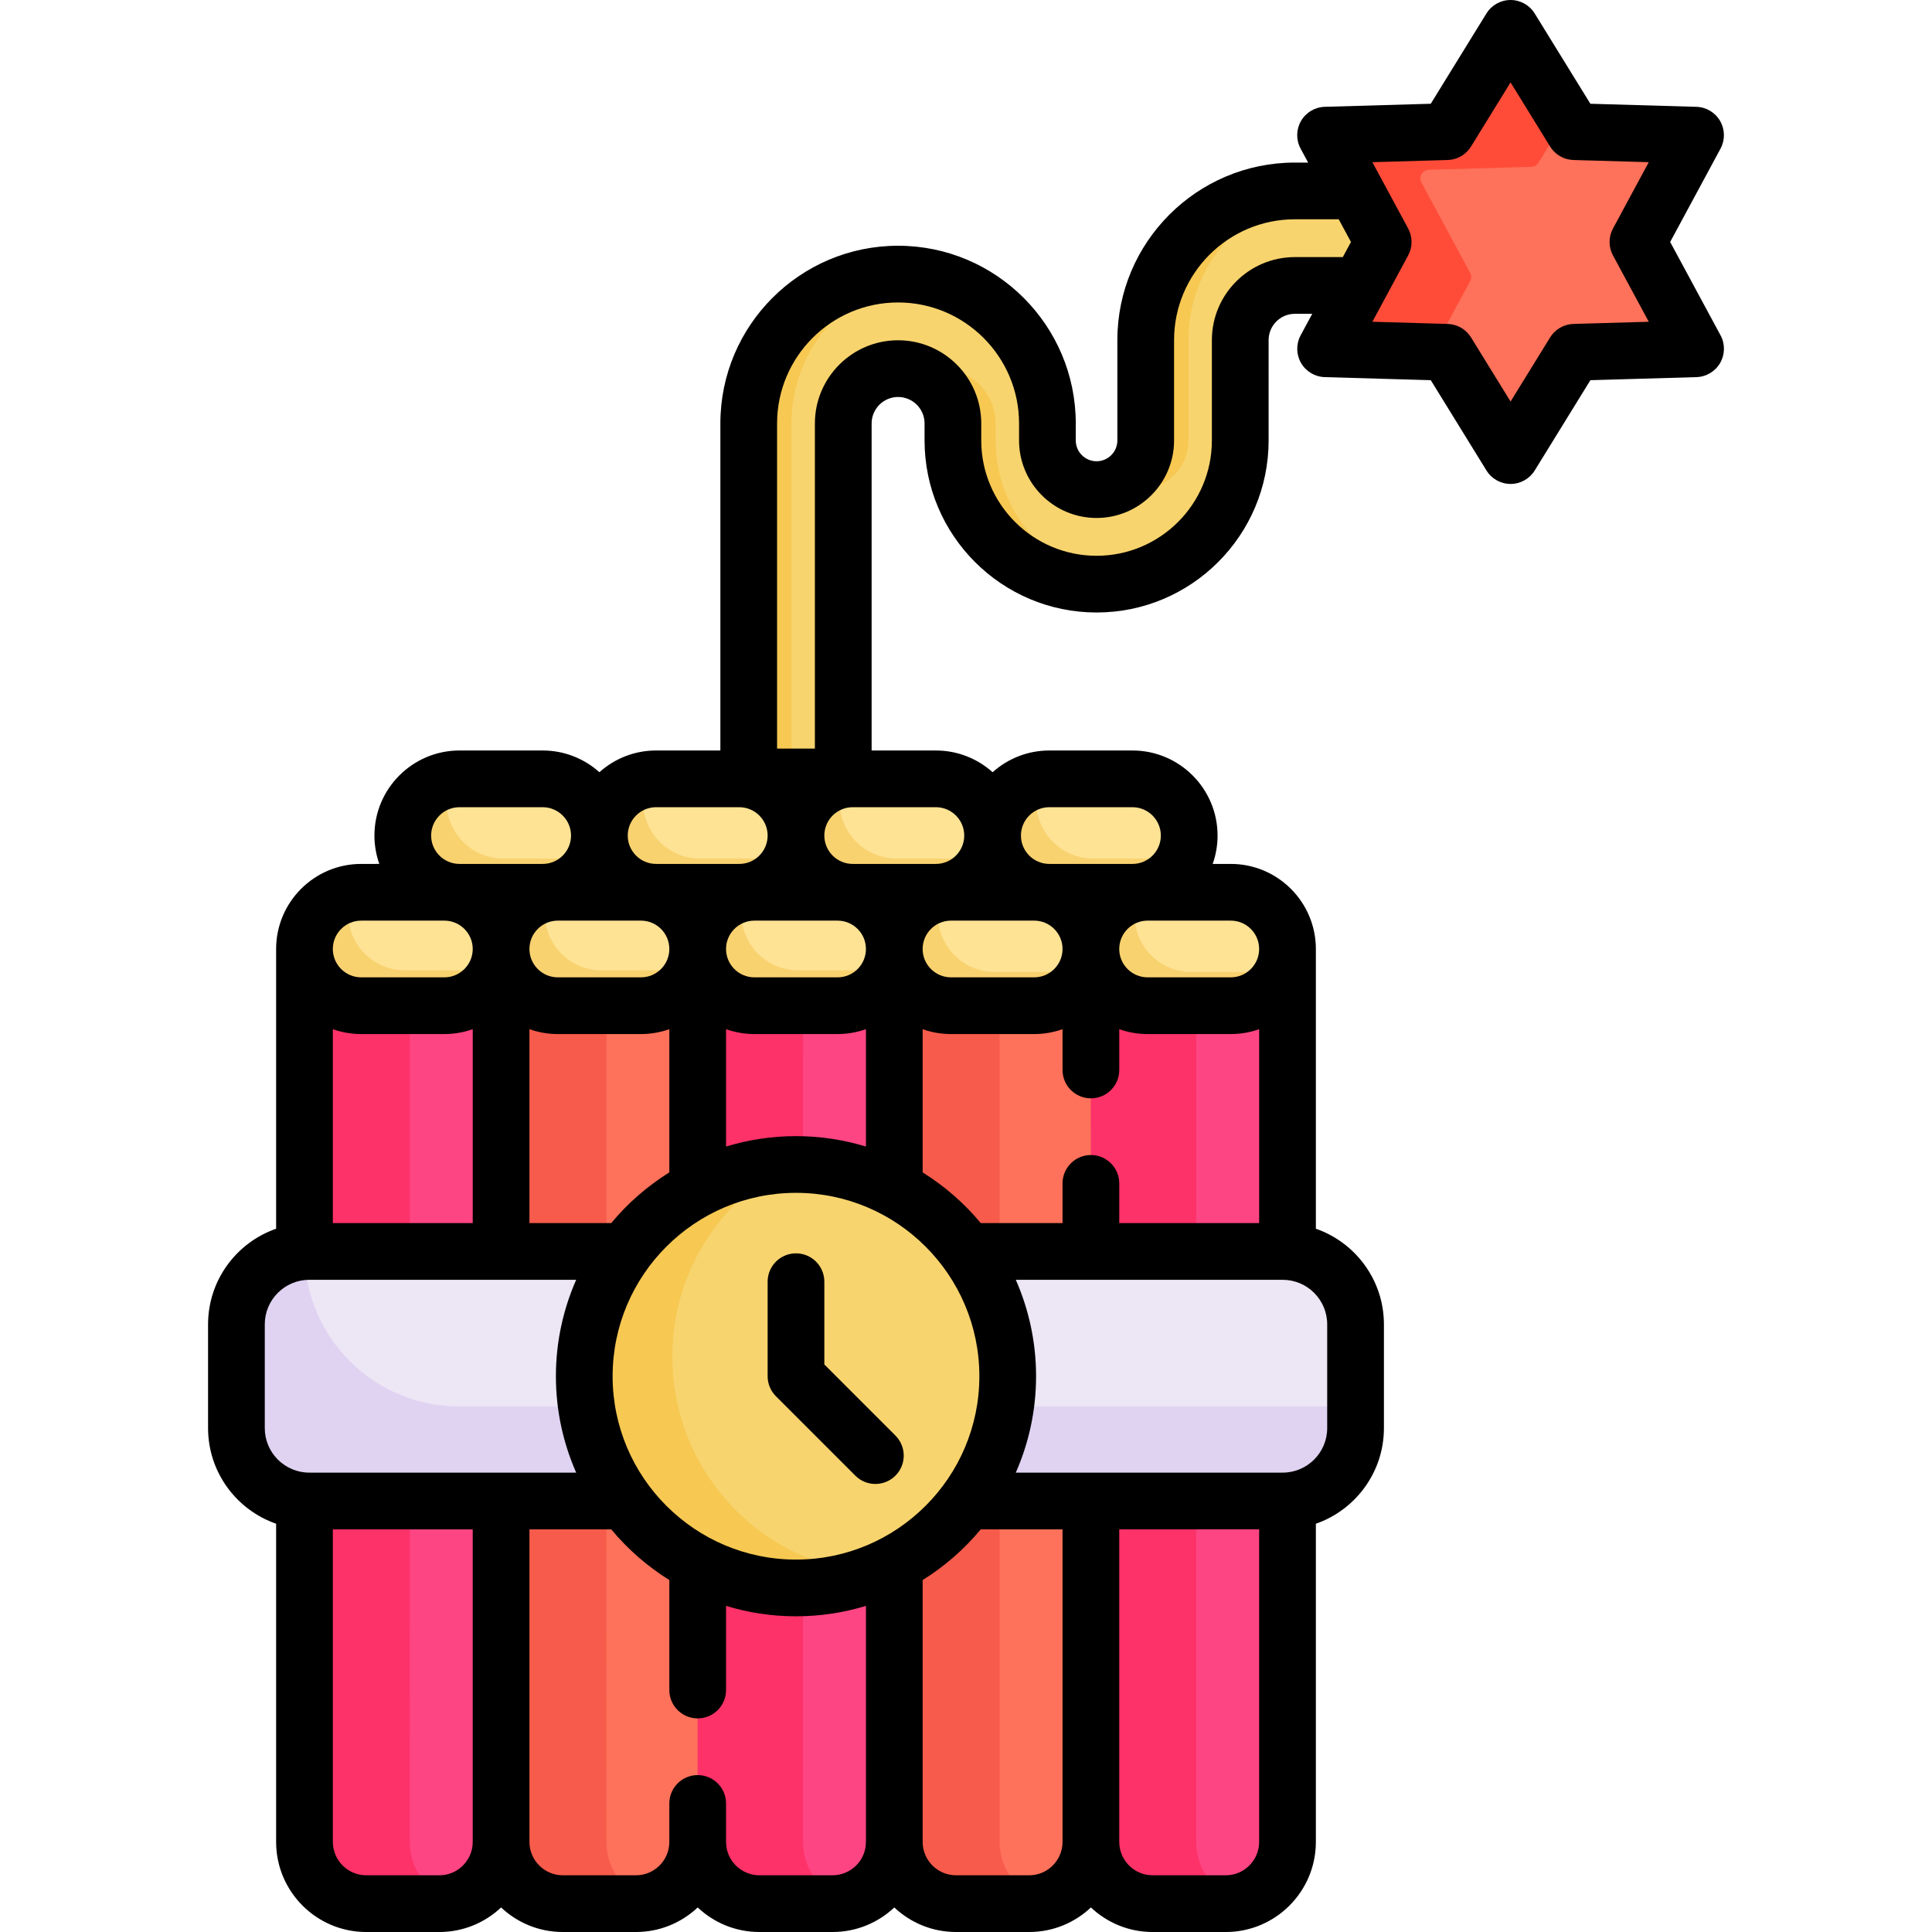 <?xml version="1.0" encoding="iso-8859-1"?>
<!-- Generator: Adobe Illustrator 21.0.0, SVG Export Plug-In . SVG Version: 6.00 Build 0)  -->
<svg version="1.1" id="Capa_1" xmlns="http://www.w3.org/2000/svg" xmlns:xlink="http://www.w3.org/1999/xlink" x="0px" y="0px"
	 viewBox="0 0 512 512" style="enable-background:new 0 0 512 512;" xml:space="preserve">
<g>
	<path style="fill:#FE4583;" d="M210.964,221.432l-0.02,236.642c0,9.028,7.324,16.352,16.352,16.352h19.398
		c9.028,0,16.352-7.324,16.352-16.352V221.432H210.964z"/>
	<path style="fill:#FE4583;" d="M106.761,221.432l-0.02,236.642c0,9.028,7.324,16.352,16.352,16.352h19.398
		c9.028,0,16.352-7.324,16.352-16.352V221.432H106.761z"/>
</g>
<g>
	<path style="fill:#FE715A;" d="M158.863,221.432l-0.02,236.642c0,9.028,7.324,16.352,16.352,16.352h19.398
		c9.028,0,16.352-7.324,16.352-16.352V221.432H158.863z"/>
	<path style="fill:#FE715A;" d="M263.066,221.432l-0.02,236.642c0,9.028,7.324,16.352,16.352,16.352h19.398
		c9.028,0,16.352-7.324,16.352-16.352V221.432H263.066z"/>
	<path style="fill:#FE715A;" d="M132.812,251.491l-0.02,236.642c0,9.028,7.324,16.352,16.352,16.352h19.398
		c9.028,0,16.352-7.324,16.352-16.352V251.491H132.812z"/>
</g>
<path style="fill:#FE4583;" d="M184.913,251.491l-0.02,236.642c0,9.028,7.324,16.352,16.352,16.352h19.398
	c9.028,0,16.352-7.324,16.352-16.352V251.491H184.913z"/>
<path style="fill:#FE715A;" d="M237.015,251.491l-0.02,236.642c0,9.028,7.324,16.352,16.352,16.352h19.398
	c9.028,0,16.352-7.324,16.352-16.352V251.491H237.015z"/>
<g>
	<path style="fill:#FE4583;" d="M80.71,251.491l-0.02,236.642c0,9.028,7.324,16.352,16.352,16.352h19.398
		c9.028,0,16.352-7.324,16.352-16.352V251.491H80.71z"/>
	<path style="fill:#FE4583;" d="M289.117,251.491l-0.02,236.642c0,9.028,7.324,16.352,16.352,16.352h19.398
		c9.028,0,16.352-7.324,16.352-16.352V251.491H289.117z"/>
</g>
<path style="fill:#F75B4B;" d="M160.69,488.133l0.02-236.642h-27.897l-0.02,236.642c0,9.028,7.324,16.352,16.352,16.352h19.398
	c1.473,0,2.893-0.212,4.25-0.578C165.827,502.033,160.69,495.688,160.69,488.133z"/>
<path style="fill:#FC3268;" d="M212.792,488.133l0.02-236.642h-27.897l-0.02,236.642c0,9.028,7.324,16.352,16.352,16.352h19.398
	c1.473,0,2.893-0.212,4.25-0.578C217.929,502.033,212.792,495.688,212.792,488.133z"/>
<path style="fill:#F75B4B;" d="M264.894,488.133l0.02-236.642h-27.897l-0.02,236.642c0,9.028,7.324,16.352,16.352,16.352h19.398
	c1.473,0,2.893-0.212,4.25-0.578C270.031,502.033,264.894,495.688,264.894,488.133z"/>
<g>
	<path style="fill:#FC3268;" d="M108.588,488.133l0.02-236.642H80.71l-0.02,236.642c0,9.028,7.324,16.352,16.352,16.352h19.398
		c1.473,0,2.893-0.212,4.25-0.578C113.725,502.033,108.588,495.688,108.588,488.133z"/>
	<path style="fill:#FC3268;" d="M316.995,488.133l0.02-236.642h-27.897l-0.02,236.642c0,9.028,7.324,16.352,16.352,16.352h19.398
		c1.473,0,2.893-0.212,4.25-0.578C322.133,502.033,316.995,495.688,316.995,488.133z"/>
</g>
<path style="fill:#F8D46E;" d="M377.3,50.599l7.294,13.526l-6.212,11.523h-35.229c-7.986,0-14.478,6.493-14.478,14.478v26.602
	c0,20.991-17.083,38.074-38.074,38.074s-38.074-17.083-38.074-38.074v-4.509c0-8.016-6.513-14.528-14.528-14.528
	s-14.528,6.513-14.528,14.528v115.726h-25.049V112.219c0-21.823,17.755-39.577,39.577-39.577s39.577,17.755,39.577,39.577v4.509
	c0,7.184,5.841,13.025,13.025,13.025s13.025-5.841,13.025-13.025V90.126c0-21.793,17.735-39.527,39.527-39.527
	C343.154,50.599,377.3,50.599,377.3,50.599z"/>
<g>
	<path style="fill:#F7C852;" d="M301.919,129.753c7.184,0,13.025-5.841,13.025-13.025V90.126c0-21.793,17.735-39.527,39.527-39.527
		h-11.318c-21.793,0-39.527,17.735-39.527,39.527v26.602c0,5.154-3.014,9.604-7.366,11.714
		C297.974,129.273,299.889,129.753,301.919,129.753z"/>
	<path style="fill:#F7C852;" d="M263.845,116.728v-4.509c0-8.016-6.513-14.528-14.528-14.528c-2.007,0-3.92,0.409-5.659,1.146
		c5.209,2.209,8.869,7.373,8.869,13.382v4.509c0,20.991,17.083,38.074,38.074,38.074c1.923,0,3.811-0.146,5.659-0.423
		C277.942,151.637,263.845,135.796,263.845,116.728z"/>
	<path style="fill:#F7C852;" d="M243.657,73.053c-1.85-0.266-3.737-0.411-5.659-0.411c-21.823,0-39.577,17.755-39.577,39.577
		v115.726h11.318V112.219C209.739,92.318,224.507,75.808,243.657,73.053z"/>
</g>
<g>
	<path style="fill:#FEE395;" d="M326.17,236.462c8.296,0,15.029,6.733,15.029,15.029c0,4.148-1.683,7.905-4.409,10.621
		c-2.715,2.725-6.473,4.409-10.621,4.409h-22.043c-8.296,0-15.029-6.733-15.029-15.029c0-4.148,1.683-7.905,4.409-10.621
		c2.204-2.214,5.1-3.737,8.336-4.238c0.741-0.11,1.503-0.17,2.284-0.17H326.17z"/>
	<path style="fill:#FEE395;" d="M300.12,206.403c8.296,0,15.029,6.733,15.029,15.029c0,4.148-1.683,7.905-4.409,10.621
		c-2.345,2.345-5.451,3.928-8.927,4.308c-0.551,0.07-1.122,0.1-1.693,0.1h-22.043c-0.571,0-1.142-0.03-1.693-0.1
		c-7.505-0.842-13.336-7.204-13.336-14.929c0-4.148,1.683-7.905,4.409-10.621c2.715-2.725,6.473-4.409,10.621-4.409L300.12,206.403
		L300.12,206.403z"/>
	<path style="fill:#FEE395;" d="M276.353,236.632c7.214,1.102,12.745,7.344,12.745,14.859c0,4.148-1.683,7.905-4.409,10.621
		c-2.715,2.725-6.473,4.409-10.621,4.409h-22.043c-8.296,0-15.029-6.733-15.029-15.029c0-4.148,1.683-7.905,4.409-10.621
		c2.204-2.214,5.1-3.737,8.336-4.238c0.741-0.11,1.503-0.17,2.284-0.17h22.043C274.85,236.462,275.612,236.522,276.353,236.632z"/>
	<path style="fill:#FEE395;" d="M248.018,206.403c8.296,0,15.029,6.733,15.029,15.029c0,4.148-1.683,7.905-4.409,10.621
		c-2.345,2.345-5.451,3.928-8.927,4.308c-0.551,0.07-1.122,0.1-1.693,0.1h-22.043c-0.571,0-1.142-0.03-1.693-0.1
		c-7.505-0.842-13.336-7.204-13.336-14.929c0-4.148,1.683-7.905,4.409-10.621c2.184-2.194,5.04-3.707,8.236-4.218
		c0.771-0.13,1.573-0.19,2.385-0.19H248.018z"/>
	<path style="fill:#FEE395;" d="M224.251,236.2c7.214,1.102,12.745,7.344,12.745,14.859c0,4.148-1.683,7.905-4.409,10.621
		c-2.715,2.725-6.473,4.409-10.621,4.409h-22.043c-8.296,0-15.029-6.733-15.029-15.029c0-4.148,1.683-7.905,4.409-10.621
		c2.204-2.214,5.1-3.737,8.336-4.238c0.741-0.11,1.503-0.17,2.284-0.17h22.043C222.748,236.03,223.51,236.09,224.251,236.2z"/>
	<path style="fill:#FEE395;" d="M198.301,206.594c7.164,1.142,12.645,7.354,12.645,14.839c0,4.148-1.683,7.905-4.409,10.621
		c-2.345,2.345-5.451,3.928-8.927,4.308c-0.551,0.07-1.122,0.1-1.693,0.1h-22.043c-0.782,0-1.543-0.06-2.284-0.17
		c-7.214-1.102-12.745-7.344-12.745-14.859c0-4.148,1.683-7.905,4.409-10.621c2.715-2.725,6.473-4.409,10.621-4.409h22.043
		C196.728,206.403,197.529,206.463,198.301,206.594z"/>
	<path style="fill:#FEE395;" d="M171.558,236.13c7.505,0.842,13.336,7.204,13.336,14.929c0,4.148-1.683,7.905-4.409,10.621
		c-2.715,2.725-6.473,4.409-10.621,4.409h-22.043c-8.296,0-15.029-6.733-15.029-15.029c0-4.148,1.683-7.905,4.409-10.621
		c2.204-2.214,5.1-3.737,8.336-4.238c0.741-0.11,1.503-0.17,2.284-0.17h22.043C170.436,236.03,171.007,236.06,171.558,236.13z"/>
	<path style="fill:#FEE395;" d="M143.814,206.403c8.296,0,15.029,6.733,15.029,15.029c0,4.148-1.683,7.905-4.409,10.621
		c-2.345,2.345-5.451,3.928-8.927,4.308c-0.551,0.07-1.122,0.1-1.693,0.1h-22.043c-0.782,0-1.543-0.06-2.284-0.17
		c-7.214-1.102-12.745-7.344-12.745-14.859c0-4.148,1.683-7.905,4.409-10.621c2.715-2.725,6.473-4.409,10.621-4.409L143.814,206.403
		L143.814,206.403z"/>
	<path style="fill:#FEE395;" d="M119.457,236.13c7.505,0.842,13.336,7.204,13.336,14.929c0,4.148-1.683,7.905-4.409,10.621
		c-2.715,2.725-6.473,4.409-10.621,4.409H95.72c-8.296,0-15.029-6.733-15.029-15.029c0-4.148,1.683-7.905,4.409-10.621
		c2.715-2.725,6.473-4.409,10.621-4.409h22.043C118.334,236.03,118.906,236.06,119.457,236.13z"/>
</g>
<g>
	<path style="fill:#F9D270;" d="M337.755,257.572h-22.043c-8.296,0-15.029-6.733-15.029-15.029c0-2.101,0.435-4.101,1.216-5.918
		c-0.018,0.003-0.038,0.004-0.056,0.006c-3.236,0.501-6.132,2.024-8.336,4.238c-2.725,2.715-4.409,6.473-4.409,10.621
		c0,8.296,6.733,15.029,15.029,15.029h22.043c4.148,0,7.905-1.683,10.621-4.409c1.351-1.346,2.443-2.947,3.203-4.724
		C339.262,257.497,338.519,257.572,337.755,257.572z"/>
	<path style="fill:#F9D270;" d="M313.397,227.413c-0.551,0.07-1.122,0.1-1.693,0.1h-22.043c-0.571,0-1.142-0.03-1.693-0.1
		c-7.505-0.842-13.336-7.204-13.336-14.929c0-2.093,0.431-4.086,1.205-5.897c-3.25,0.488-6.166,2-8.382,4.223
		c-2.725,2.715-4.409,6.473-4.409,10.621c0,7.725,5.831,14.088,13.336,14.929c0.551,0.07,1.122,0.1,1.693,0.1h22.043
		c0.571,0,1.142-0.03,1.693-0.1c3.477-0.381,6.583-1.964,8.927-4.308c1.35-1.345,2.442-2.947,3.202-4.724
		C313.76,227.356,313.582,227.393,313.397,227.413z"/>
	<path style="fill:#F9D270;" d="M285.653,257.572H263.61c-8.296,0-15.029-6.733-15.029-15.029c0-2.101,0.435-4.101,1.216-5.918
		c-0.018,0.003-0.038,0.004-0.056,0.006c-3.236,0.501-6.132,2.024-8.336,4.238c-2.725,2.715-4.409,6.473-4.409,10.621
		c0,8.296,6.733,15.029,15.029,15.029h22.043c4.148,0,7.905-1.683,10.621-4.409c1.351-1.346,2.443-2.947,3.203-4.724
		C287.16,257.497,286.417,257.572,285.653,257.572z"/>
	<path style="fill:#F9D270;" d="M261.296,227.413c-0.551,0.07-1.122,0.1-1.693,0.1h-22.043c-0.571,0-1.142-0.03-1.693-0.1
		c-7.505-0.842-13.336-7.204-13.336-14.929c0-2.098,0.434-4.095,1.212-5.91c-0.05,0.008-0.102,0.01-0.152,0.019
		c-3.196,0.511-6.052,2.024-8.236,4.218c-2.725,2.715-4.409,6.473-4.409,10.621c0,7.725,5.831,14.088,13.336,14.929
		c0.551,0.07,1.122,0.1,1.693,0.1h22.043c0.571,0,1.142-0.03,1.693-0.1c3.477-0.381,6.583-1.964,8.927-4.308
		c1.35-1.345,2.442-2.947,3.202-4.724C261.658,227.356,261.48,227.393,261.296,227.413z"/>
	<path style="fill:#F9D270;" d="M233.551,257.141h-22.043c-8.296,0-15.029-6.733-15.029-15.029c0-2.101,0.435-4.101,1.216-5.918
		c-0.018,0.003-0.038,0.004-0.056,0.006c-3.236,0.501-6.132,2.024-8.336,4.238c-2.725,2.715-4.409,6.473-4.409,10.621
		c0,8.296,6.733,15.029,15.029,15.029h22.043c4.148,0,7.905-1.683,10.621-4.409c1.351-1.346,2.443-2.947,3.203-4.724
		C235.058,257.066,234.315,257.141,233.551,257.141z"/>
	<path style="fill:#F9D270;" d="M209.194,227.413c-0.551,0.07-1.122,0.1-1.693,0.1h-22.043c-0.782,0-1.543-0.06-2.284-0.17
		c-7.214-1.102-12.745-7.344-12.745-14.859c0-2.093,0.431-4.086,1.205-5.897c-3.25,0.488-6.166,2-8.382,4.223
		c-2.725,2.715-4.409,6.473-4.409,10.621c0,7.515,5.531,13.757,12.745,14.859c0.741,0.11,1.503,0.17,2.284,0.17h22.043
		c0.571,0,1.142-0.03,1.693-0.1c3.477-0.381,6.583-1.964,8.927-4.308c1.35-1.345,2.442-2.947,3.202-4.724
		C209.557,227.356,209.378,227.393,209.194,227.413z"/>
	<path style="fill:#F9D270;" d="M181.45,257.141h-22.043c-8.296,0-15.029-6.733-15.029-15.029c0-2.101,0.435-4.101,1.216-5.918
		c-0.018,0.003-0.038,0.004-0.056,0.006c-3.236,0.501-6.132,2.024-8.336,4.238c-2.725,2.715-4.409,6.473-4.409,10.621
		c0,8.296,6.733,15.029,15.029,15.029h22.043c4.148,0,7.905-1.683,10.621-4.409c1.351-1.346,2.443-2.947,3.203-4.724
		C182.957,257.066,182.213,257.141,181.45,257.141z"/>
	<path style="fill:#F9D270;" d="M157.092,227.413c-0.551,0.07-1.122,0.1-1.693,0.1h-22.043c-0.782,0-1.543-0.06-2.284-0.17
		c-7.214-1.102-12.745-7.344-12.745-14.859c0-2.093,0.431-4.086,1.205-5.897c-3.25,0.488-6.166,2-8.382,4.223
		c-2.725,2.715-4.409,6.473-4.409,10.621c0,7.515,5.531,13.757,12.745,14.859c0.741,0.11,1.503,0.17,2.284,0.17h22.043
		c0.571,0,1.142-0.03,1.693-0.1c3.477-0.381,6.583-1.964,8.927-4.308c1.35-1.345,2.442-2.947,3.202-4.724
		C157.455,227.356,157.277,227.393,157.092,227.413z"/>
	<path style="fill:#F9D270;" d="M129.348,257.141h-22.043c-8.296,0-15.029-6.733-15.029-15.029c0-2.093,0.431-4.086,1.205-5.897
		c-3.25,0.488-6.166,2-8.382,4.223c-2.725,2.715-4.409,6.473-4.409,10.621c0,8.296,6.733,15.029,15.029,15.029h22.043
		c4.148,0,7.905-1.683,10.621-4.409c1.351-1.346,2.443-2.947,3.203-4.724C130.855,257.066,130.111,257.141,129.348,257.141z"/>
</g>
<path style="fill:#FE715A;" d="M447.566,39.108L434.66,63.031c-0.369,0.682-0.369,1.505,0,2.187l12.906,23.923
	c0.815,1.509-0.246,3.347-1.961,3.397l-27.166,0.788c-0.776,0.022-1.487,0.434-1.894,1.093l-14.27,23.137
	c-0.9,1.459-3.022,1.459-3.922,0l-14.27-23.137c-0.407-0.66-1.119-1.071-1.894-1.093l-27.165-0.788
	c-1.714-0.05-2.775-1.888-1.961-3.397l7.283-13.494l5.623-10.429c0.368-0.682,0.368-1.504,0-2.186l-6.706-12.432l-6.201-11.49
	c-0.815-1.509,0.246-3.348,1.961-3.397l27.165-0.788c0.775-0.022,1.487-0.434,1.894-1.093l14.27-23.137
	c0.9-1.459,3.022-1.459,3.922,0l14.27,23.137c0.407,0.66,1.119,1.071,1.894,1.093l27.166,0.788
	C447.32,35.762,448.381,37.599,447.566,39.108z"/>
<path style="fill:#FF4C39;" d="M383.981,84.928l5.623-10.429c0.368-0.682,0.368-1.504,0-2.187l-6.705-12.433l-6.201-11.49
	c-0.815-1.509,0.246-3.348,1.961-3.397l27.165-0.788c0.776-0.022,1.487-0.434,1.894-1.093l7.275-11.796l-12.718-20.62
	c-0.9-1.46-3.022-1.46-3.922,0l-14.27,23.137c-0.407,0.66-1.119,1.071-1.894,1.093l-27.165,0.788
	c-1.714,0.05-2.775,1.888-1.961,3.397l6.201,11.49l6.705,12.433c0.368,0.682,0.368,1.504,0,2.187l-5.623,10.428l-7.283,13.494
	c-0.815,1.509,0.246,3.348,1.961,3.397l24.466,0.709L383.981,84.928z"/>
<path style="fill:#EDE6F5;" d="M339.917,331.648h-50.819h-32.814h-90.677h-32.814H81.973c-10.671,0-19.318,8.647-19.318,19.318
	v27.494c0,10.671,8.647,19.318,19.318,19.318h50.819h32.814h90.677h32.814h50.819c10.671,0,19.318-8.647,19.318-19.318v-27.494
	C359.235,340.295,350.588,331.648,339.917,331.648z"/>
<path style="fill:#E0D3F2;" d="M357.952,372.728h-50.819h-32.814h-90.677h-32.814h-29.122c-22.652,0-41.016-18.363-41.016-41.016
	l0,0c-10.07,0.663-18.035,9.016-18.035,19.254v27.494c0,10.669,8.649,19.318,19.318,19.318h50.819h32.814h90.677h32.814h50.819
	c10.669,0,19.318-8.649,19.318-19.318v-5.795C358.809,372.691,358.385,372.728,357.952,372.728z"/>
<circle style="fill:#F8D46E;" cx="210.94" cy="365.684" r="57.613"/>
<path style="fill:#F7C852;" d="M235.79,417.145c-31.821,0-57.617-25.795-57.617-57.617c0-22.477,12.879-41.934,31.653-51.43
	c-31.303,0.598-56.498,26.143-56.498,57.589c0,31.821,25.795,57.617,57.617,57.617c9.343,0,18.159-2.238,25.963-6.186
	C236.535,417.124,236.166,417.145,235.79,417.145z"/>
<path d="M442.611,64.125l13.344-24.737c1.237-2.294,1.197-5.067-0.105-7.325c-1.303-2.258-3.685-3.679-6.29-3.754l-28.096-0.813
	L406.712,3.571C405.343,1.352,402.922,0,400.315,0s-5.029,1.352-6.397,3.571l-14.752,23.925l-28.096,0.813
	c-2.606,0.075-4.988,1.497-6.29,3.754c-1.303,2.257-1.344,5.031-0.105,7.325l1.994,3.696h-3.517
	c-25.939,0-47.041,21.103-47.041,47.042v26.602c0,3.039-2.473,5.511-5.511,5.511c-3.039,0-5.511-2.472-5.511-5.511v-4.509
	c0-25.967-21.125-47.092-47.092-47.092s-47.092,21.125-47.092,47.092v86.669h-17.033c-5.769,0-11.038,2.181-15.029,5.759
	c-3.992-3.578-9.26-5.759-15.029-5.759h-22.043c-12.431,0-22.544,10.113-22.544,22.544c0,2.634,0.459,5.163,1.293,7.515H95.72
	c-12.431,0-22.544,10.113-22.544,22.544v74.131c-10.486,3.651-18.035,13.63-18.035,25.344v27.494
	c0,11.715,7.549,21.692,18.035,25.344v84.326c0,13.164,10.708,23.872,23.872,23.872h19.389c6.326,0,12.081-2.478,16.357-6.509
	c4.276,4.03,10.031,6.509,16.357,6.509h19.389c6.326,0,12.081-2.478,16.357-6.509c4.276,4.03,10.031,6.509,16.357,6.509h19.389
	c6.326,0,12.081-2.478,16.357-6.509c4.276,4.03,10.031,6.509,16.357,6.509h19.389c6.325,0,12.081-2.478,16.356-6.509
	c4.276,4.03,10.031,6.509,16.356,6.509h19.39c13.163,0,23.871-10.709,23.871-23.872v-84.326
	c10.487-3.651,18.035-13.629,18.035-25.344v-27.494c0-11.715-7.549-21.693-18.035-25.344v-74.131
	c0-12.431-10.114-22.544-22.544-22.544h-4.799c0.835-2.352,1.293-4.881,1.293-7.515c0-12.431-10.114-22.544-22.544-22.544h-22.043
	c-5.769,0-11.038,2.181-15.029,5.759c-3.992-3.578-9.26-5.759-15.029-5.759h-17.033v-86.669c0-3.868,3.146-7.014,7.014-7.014
	s7.014,3.146,7.014,7.014v4.509c0,25.138,20.451,45.589,45.589,45.589s45.589-20.451,45.589-45.589V90.126
	c0-3.84,3.123-6.964,6.963-6.964h4.598l-3.075,5.7c-1.237,2.294-1.197,5.067,0.105,7.325c1.303,2.258,3.685,3.679,6.29,3.754
	l28.096,0.813l14.752,23.925c1.368,2.219,3.788,3.571,6.397,3.571s5.029-1.352,6.396-3.571l14.752-23.925l28.096-0.813
	c2.606-0.075,4.988-1.497,6.29-3.754s1.344-5.031,0.105-7.325L442.611,64.125z M173.873,213.918h22.043
	c4.144,0,7.515,3.371,7.515,7.515c0,4.144-3.371,7.515-7.515,7.515h-22.043c-4.144,0-7.515-3.371-7.515-7.515
	C166.358,217.288,169.729,213.918,173.873,213.918z M289.098,306.098c-4.151,0-7.515,3.365-7.515,7.515v10.521h-21.674
	c-4.369-5.262-9.572-9.803-15.398-13.436v-37.954c2.352,0.835,4.881,1.293,7.515,1.293h22.043c2.634,0,5.163-0.459,7.515-1.293
	v10.811c0,4.15,3.364,7.515,7.515,7.515c4.151,0,7.515-3.365,7.515-7.515v-10.811c2.352,0.835,4.881,1.293,7.515,1.293h22.043
	c2.634,0,5.163-0.459,7.515-1.293v51.39h-37.072v-10.521C296.613,309.462,293.248,306.098,289.098,306.098z M210.945,413.307
	c-26.795,0-48.595-21.8-48.595-48.595c0-26.795,21.8-48.595,48.595-48.595s48.595,21.8,48.595,48.595
	C259.54,391.508,237.741,413.307,210.945,413.307z M88.206,324.133v-51.39c2.352,0.835,4.881,1.293,7.515,1.293h22.043
	c2.634,0,5.163-0.459,7.515-1.293v51.39H88.206z M210.945,301.088c-6.447,0-12.668,0.971-18.536,2.762v-31.108
	c2.352,0.835,4.881,1.293,7.515,1.293h22.043c2.634,0,5.163-0.459,7.515-1.293v31.108
	C223.613,302.059,217.391,301.088,210.945,301.088z M199.924,243.977h22.043c4.144,0,7.515,3.371,7.515,7.515
	c0,4.144-3.371,7.515-7.515,7.515h-22.043c-4.144,0-7.515-3.371-7.515-7.515C192.409,247.347,195.78,243.977,199.924,243.977z
	 M147.822,243.977h22.043c4.144,0,7.515,3.371,7.515,7.515c0,4.144-3.371,7.515-7.515,7.515h-22.043
	c-4.144,0-7.515-3.371-7.515-7.515C140.307,247.347,143.678,243.977,147.822,243.977z M281.583,251.491
	c0,4.144-3.371,7.515-7.515,7.515h-22.043c-4.144,0-7.515-3.371-7.515-7.515c0-4.144,3.371-7.515,7.515-7.515h22.043
	C278.213,243.977,281.583,247.347,281.583,251.491z M140.307,272.743c2.352,0.835,4.881,1.293,7.515,1.293h22.043
	c2.634,0,5.163-0.459,7.515-1.293v37.954c-5.826,3.633-11.03,8.174-15.398,13.436h-21.674V272.743z M121.771,213.918h22.043
	c4.144,0,7.515,3.371,7.515,7.515c0,4.144-3.371,7.515-7.515,7.515h-22.043c-4.144,0-7.515-3.371-7.515-7.515
	C114.257,217.288,117.627,213.918,121.771,213.918z M95.72,243.977h22.043c4.144,0,7.515,3.371,7.515,7.515
	c0,4.144-3.371,7.515-7.515,7.515H95.72c-4.144,0-7.515-3.371-7.515-7.515C88.206,247.347,91.576,243.977,95.72,243.977z
	 M70.17,350.965c0-6.509,5.295-11.803,11.803-11.803h50.819h19.902c-3.446,7.826-5.374,16.465-5.374,25.55
	c0,9.085,1.928,17.724,5.374,25.55h-19.902H81.973c-6.509,0-11.803-5.294-11.803-11.803V350.965z M116.436,496.971H97.048
	c-4.876,0-8.842-3.967-8.842-8.842v-82.837h37.072v82.837C125.278,493.004,121.311,496.971,116.436,496.971z M220.639,496.971
	h-19.388c-4.876,0-8.842-3.966-8.842-8.842v-10.195c0-4.15-3.365-7.515-7.515-7.515c-4.15,0-7.515,3.365-7.515,7.515v10.195
	c0,4.876-3.967,8.842-8.842,8.842H149.15c-4.876,0-8.842-3.967-8.842-8.842v-82.837h21.674c4.369,5.262,9.572,9.803,15.398,13.436
	v29.147c0,4.15,3.365,7.515,7.515,7.515c4.15,0,7.515-3.365,7.515-7.515v-22.301c5.868,1.79,12.09,2.762,18.536,2.762
	s12.668-0.971,18.536-2.762v62.554C229.482,493.005,225.515,496.971,220.639,496.971z M272.742,496.971h-19.389
	c-4.876,0-8.842-3.967-8.842-8.842v-69.401c5.826-3.633,11.03-8.174,15.398-13.436h21.674v82.837
	C281.583,493.004,277.617,496.971,272.742,496.971z M333.685,488.128c0,4.876-3.967,8.842-8.841,8.842h-19.39
	c-4.875,0-8.841-3.967-8.841-8.842v-82.837h37.072V488.128z M351.72,378.459c0,6.509-5.294,11.803-11.803,11.803h-50.819h-19.902
	c3.446-7.826,5.374-16.465,5.374-25.55c0-9.085-1.928-17.724-5.374-25.55h19.902h50.819c6.509,0,11.803,5.295,11.803,11.803V378.459
	z M333.685,251.491c0,4.144-3.371,7.515-7.515,7.515h-22.043c-4.144,0-7.515-3.371-7.515-7.515c0-4.144,3.371-7.515,7.515-7.515
	h22.043C330.314,243.977,333.685,247.347,333.685,251.491z M278.076,213.918h22.043c4.144,0,7.515,3.371,7.515,7.515
	c0,4.144-3.371,7.515-7.515,7.515h-22.043c-4.144,0-7.515-3.371-7.515-7.515C270.562,217.288,273.932,213.918,278.076,213.918z
	 M255.532,221.432c0,4.144-3.371,7.515-7.515,7.515h-22.043c-4.144,0-7.515-3.371-7.515-7.515c0-4.144,3.371-7.515,7.515-7.515
	h22.043C252.162,213.918,255.532,217.288,255.532,221.432z M343.153,68.133c-12.127,0-21.992,9.866-21.992,21.993v26.602
	c0,16.851-13.71,30.56-30.56,30.56s-30.56-13.709-30.56-30.56v-4.509c0-12.155-9.888-22.043-22.043-22.043
	s-22.043,9.888-22.043,22.043v86.168h-10.02v-86.168c0-17.68,14.383-32.063,32.063-32.063s32.063,14.383,32.063,32.063v4.509
	c0,11.326,9.214,20.54,20.54,20.54s20.54-9.214,20.54-20.54V90.126c0-17.651,14.36-32.013,32.012-32.013h11.624l3.243,6.012
	l-2.162,4.008H343.153z M427.459,67.693l9.483,17.578l-19.965,0.577c-2.529,0.073-4.851,1.415-6.179,3.568l-10.482,17.001
	l-10.482-17.001c-1.328-2.153-3.65-3.495-6.179-3.568l-19.965-0.577l3.239-6.005c0.015-0.027,0.029-0.053,0.043-0.08l6.2-11.493
	c1.201-2.226,1.201-4.909,0-7.135l-7.283-13.501c-0.013-0.024-0.026-0.049-0.039-0.073l-2.16-4.004l19.965-0.577
	c2.529-0.073,4.852-1.415,6.179-3.568l10.482-17.001l10.482,17.001c1.328,2.153,3.65,3.495,6.179,3.568l19.965,0.577l-9.483,17.578
	C426.257,62.785,426.257,65.466,427.459,67.693z"/>
<path d="M218.46,361.6v-21.937c0-4.15-3.365-7.515-7.515-7.515s-7.515,3.365-7.515,7.515v25.049c0,1.993,0.792,3.905,2.201,5.313
	l21.041,21.041c1.467,1.467,3.391,2.201,5.313,2.201s3.847-0.733,5.313-2.201c2.935-2.935,2.935-7.693,0-10.627L218.46,361.6z"/>
<g>
</g>
<g>
</g>
<g>
</g>
<g>
</g>
<g>
</g>
<g>
</g>
<g>
</g>
<g>
</g>
<g>
</g>
<g>
</g>
<g>
</g>
<g>
</g>
<g>
</g>
<g>
</g>
<g>
</g>
</svg>
